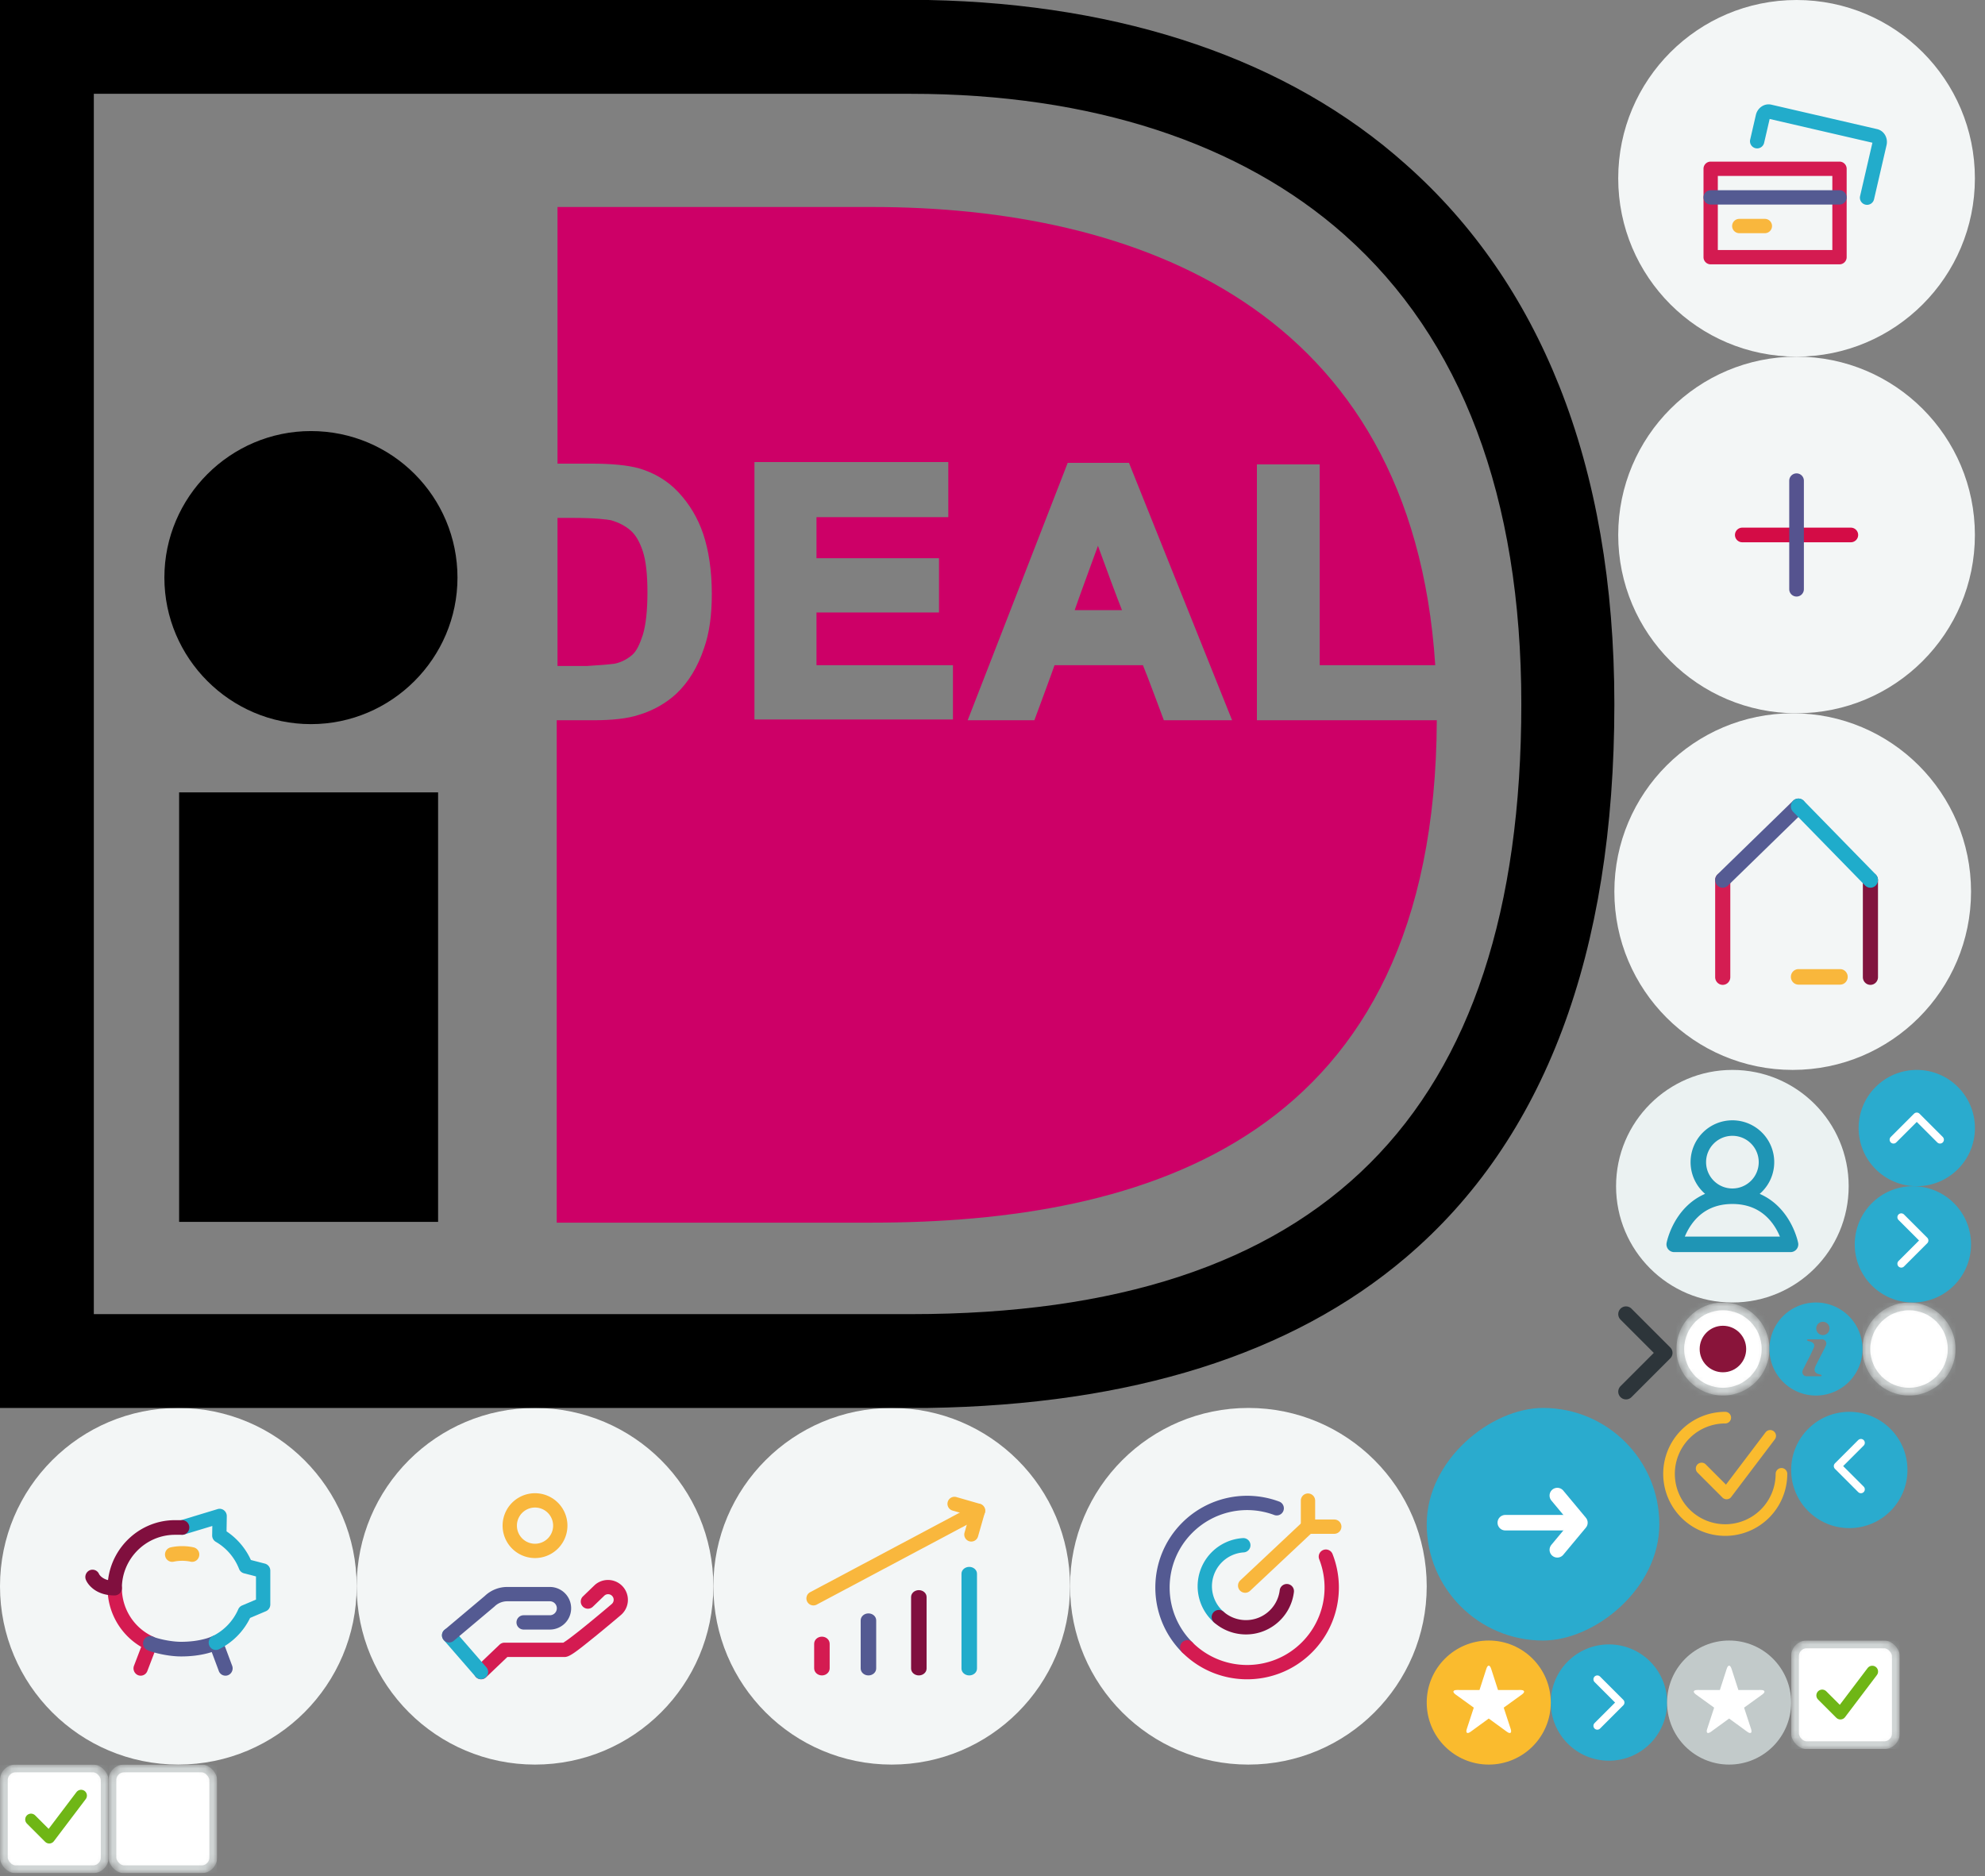 <?xml version="1.0" encoding="UTF-8"?><svg width="256" height="242" viewBox="0 0 256 242" xmlns="http://www.w3.org/2000/svg" xmlns:xlink="http://www.w3.org/1999/xlink"><rect x="0" y="0" width="256" height="242" fill="#808080" stroke="none"/><svg width="14" height="14" viewBox="0 0 14 14" id="Checkmark_checked" y="227.6"><title>Checkmark_checked</title><defs><rect id="aa" width="14" height="14" rx="2"/><mask id="ab" x="0" y="0" width="14" height="14" fill="#fff"><use xlink:href="#aa"/></mask></defs><g fill="none" fill-rule="evenodd"><use stroke-opacity=".5" stroke="#A2ACAD" mask="url(#ab)" stroke-width="2" fill="#FFF" xlink:href="#aa"/><path stroke="#6FB616" stroke-width="1.5" stroke-linecap="round" stroke-linejoin="round" d="M10.461 4L6.352 9.43 4 7.078"/></g></svg><svg width="8" height="13" viewBox="0 0 8 13" id="Icon_Arrow" x="208.2" y="168"><title>Icon_Arrow</title><path d="M1.5 11.5l5-5-5-5" stroke="#2D353A" stroke-width="2" fill="none" fill-rule="evenodd" stroke-linecap="round" stroke-linejoin="round"/></svg><svg width="16" height="15" viewBox="0 0 16 15" id="Icon_Arrow_Circle" x="239.2" y="138"><title>Icon_Collapse</title><g transform="rotate(-90 7.5 7.5)" fill="none" fill-rule="evenodd"><circle fill="#2AABCE" cx="7.5" cy="8" r="7.5"/><path stroke="#FFF" stroke-linecap="round" stroke-linejoin="round" d="M6 11l3-3-3-3"/></g></svg><svg width="15" height="16" viewBox="0 0 15 16" id="Icon_Arrow_Down" x="200" y="211.6"><title>Tertiary Btn Copy</title><g transform="rotate(90 7.5 8)" fill="none" fill-rule="evenodd"><circle fill="#2AABCE" cx="7.5" cy="8" r="7.5"/><path stroke="#FFF" stroke-linecap="round" stroke-linejoin="round" d="M10.5 9.5l-3-3-3 3"/></g></svg><svg width="15" height="15" viewBox="0 0 15 15" id="Icon_Arrow_Right" x="239.2" y="153"><title>Group</title><g fill="none" fill-rule="evenodd"><circle fill="#2AABCE" cx="7.5" cy="7.5" r="7.5"/><path stroke="#FFF" stroke-linecap="round" stroke-linejoin="round" d="M6 10l3-3-3-3"/></g></svg><svg width="17" height="17" viewBox="0 0 17 17" id="Icon_Checkmark_list" x="214" y="181.6"><title>Icon_Checkmark_list</title><g transform="translate(1 1)" stroke-width="1.5" stroke="#FABB2E" fill="none" fill-rule="evenodd" stroke-linecap="round" stroke-linejoin="round"><path d="M13.296 2.6l-5.624 7.43L4.454 6.81M7.5.25a7.25 7.25 0 1 0 7.25 7.25"/></g></svg><svg width="12" height="12" viewBox="0 0 12 12" id="Icon_Info" x="228.2" y="168"><title>Icon_Info</title><path d="M6 0a6 6 0 1 0 0 12A6 6 0 0 0 6 0zm1.317 5.417c-.057.275-.892 1.798-1.135 2.313-.138.294-.41.703-.351 1.046.047.273.33.421.576.48.081.02.317.047.317.167a.089.089 0 0 1-.088.088l-1.853.001a.524.524 0 0 1-.528-.45c-.038-.296.161-.561.282-.814.26-.542.554-1.067.81-1.61.094-.196.18-.395.274-.59.094-.194.21-.414.133-.634-.083-.234-.36-.352-.584-.406-.081-.02-.316-.046-.316-.165 0-.05.038-.088.087-.089l1.854-.001c.274 0 .521.214.536.488a.69.69 0 0 1-.014.176zm-.424-1.215a.857.857 0 1 1 0-1.714.857.857 0 0 1 0 1.714z" fill-rule="nonzero" fill="#2AABCE"/></svg><svg width="31" height="30" viewBox="0 0 31 30" id="Icon_LogIn" x="208.2" y="138"><title>Icon_LogIn</title><g transform="translate(.219)" fill="none" fill-rule="evenodd"><circle fill="#EBF2F2" cx="15" cy="15" r="15"/><g transform="translate(7.5 7.5)" stroke="#1F95B5" stroke-width="2" stroke-linecap="round" stroke-linejoin="round"><path d="M11.899 4.396a4.396 4.396 0 0 1-4.394 4.397A4.396 4.396 0 0 1 3.11 4.397 4.396 4.396 0 0 1 7.505 0a4.396 4.396 0 0 1 4.394 4.396zM0 15s1.19-6.207 7.505-6.207h-.01C13.81 8.793 15 15 15 15H0z"/></g></g></svg><svg width="16" height="16" viewBox="0 0 16 16" id="Icon_Star_Empty" x="184" y="211.6"><title>Icon_Star_Empty</title><g fill="none" fill-rule="evenodd"><circle fill="#FABB2E" cx="8" cy="8" r="8"/><path d="M8 10.059L5.668 11.76c-.447.326-.67.166-.497-.361l.898-2.744-2.34-1.692c-.448-.324-.365-.586.19-.585l2.887.006.887-2.747c.17-.527.444-.529.614 0l.887 2.747 2.887-.006c.553-.001.64.26.19.585L9.93 8.656l.898 2.744c.172.525-.048.688-.497.36L8 10.06z" fill="#FFF"/></g></svg><svg width="16" height="16" viewBox="0 0 16 16" id="Icon_Start_Filled" x="215" y="211.6"><title>Icon_Start_Filled</title><g fill="none" fill-rule="evenodd"><circle fill="#C2CACA" cx="8" cy="8" r="8"/><path d="M8 10.059L5.668 11.76c-.447.326-.67.166-.497-.361l.898-2.744-2.34-1.692c-.448-.324-.365-.586.19-.585l2.887.006.887-2.747c.17-.527.444-.529.614 0l.887 2.747 2.887-.006c.553-.001.64.26.19.585L9.93 8.656l.898 2.744c.172.525-.048.688-.497.36L8 10.06z" fill="#FFF"/></g></svg><svg width="14" height="14" viewBox="0 0 14 14" id="Input_Checkmark_Unchecked" x="14" y="227.6"><title>Input_Checkmark_Unchecked</title><defs><rect id="ka" width="14" height="14" rx="2"/><mask id="kb" x="0" y="0" width="14" height="14" fill="#fff"><use xlink:href="#ka"/></mask></defs><use mask="url(#kb)" xlink:href="#ka" stroke="#A2ACAD" stroke-width="2" fill="#FFF" fill-rule="evenodd" stroke-opacity=".5"/></svg><svg width="14" height="14" viewBox="0 0 14 14" id="Input_Checkmark_checked" x="231" y="211.6"><title>Input_Checkmark_checked</title><defs><rect id="la" width="14" height="14" rx="2"/><mask id="lb" x="0" y="0" width="14" height="14" fill="#fff"><use xlink:href="#la"/></mask></defs><g fill="none" fill-rule="evenodd"><use stroke-opacity=".5" stroke="#A2ACAD" mask="url(#lb)" stroke-width="2" fill="#FFF" xlink:href="#la"/><path stroke="#6FB616" stroke-width="1.5" stroke-linecap="round" stroke-linejoin="round" d="M10.461 4L6.352 9.43 4 7.078"/></g></svg><svg width="12" height="12" viewBox="0 0 12 12" id="Input_Radiobutton_Off" x="240.2" y="168"><title>Input_Radiobutton_Off</title><defs><circle id="ma" cx="6" cy="6" r="6"/><mask id="mb" x="0" y="0" width="12" height="12" fill="#fff"><use xlink:href="#ma"/></mask></defs><use mask="url(#mb)" xlink:href="#ma" stroke="#A2ACAD" stroke-width="2" fill="#FFF" fill-rule="evenodd" stroke-opacity=".5"/></svg><svg width="12" height="12" viewBox="0 0 12 12" id="Input_Radiobutton_On" x="216.2" y="168"><title>Input_Radiobutton_On</title><defs><circle id="na" cx="6" cy="6" r="6"/><mask id="nb" x="0" y="0" width="12" height="12" fill="#fff"><use xlink:href="#na"/></mask></defs><g fill="none" fill-rule="evenodd"><use stroke-opacity=".5" stroke="#A2ACAD" mask="url(#nb)" stroke-width="2" fill="#FFF" xlink:href="#na"/><circle fill="#89143A" cx="6" cy="6" r="3"/></g></svg><svg width="46" height="46" viewBox="0 0 46 46" id="Invest" x="92" y="181.6"><title>Invest</title><g fill="none" fill-rule="evenodd"><path d="M46 23c0 12.703-10.297 23-23 23S0 35.703 0 23 10.297 0 23 0s23 10.297 23 23" fill="#F3F6F6"/><g fill-rule="nonzero" transform="translate(12 11)"><path d="M3 22.584v-3.168c0-.506-.448-.916-1-.916s-1 .41-1 .916v3.168c0 .506.448.916 1 .916s1-.41 1-.916z" fill="#D41B51"/><path d="M9 22.603v-6.206c0-.495-.448-.897-1-.897s-1 .402-1 .897v6.206c0 .495.448.897 1 .897s1-.402 1-.897z" fill="#545A92"/><path d="M15.5 22.61v-9.22c0-.492-.448-.89-1-.89s-1 .398-1 .89v9.22c0 .492.448.89 1 .89s1-.398 1-.89z" fill="#800F3E"/><path d="M22 22.616V10.384c0-.488-.448-.884-1-.884s-1 .396-1 .884v12.232c0 .488.448.884 1 .884s1-.396 1-.884z" fill="#22ACCB"/><path d="M1.328 14.367l21.25-11.304a.907.907 0 0 0 .374-1.225.903.903 0 0 0-1.222-.375L.48 12.767a.907.907 0 0 0-.374 1.224.903.903 0 0 0 1.222.376z" fill="#F9B73D"/><path d="M20.394 5.079a.904.904 0 1 0 1.738.5l.883-3.086a.906.906 0 0 0-.62-1.12L19.316.487a.906.906 0 0 0-.498 1.741l2.21.635-.634 2.215z" fill="#F9B73D"/></g></g></svg><svg width="46" height="46" viewBox="0 0 46 46" id="Loans" x="46" y="181.6"><title>Loans</title><g fill="none" fill-rule="evenodd"><path d="M46 23c0 12.703-10.297 23-23 23S0 35.703 0 23 10.297 0 23 0s23 10.297 23 23" fill="#F3F6F6"/><g fill-rule="nonzero" transform="translate(11 11)"><path d="M16.181 4.181a4.181 4.181 0 1 1-8.362 0 4.181 4.181 0 0 1 8.362 0zm-1.846 0a2.335 2.335 0 1 0-4.67 0 2.335 2.335 0 0 0 4.67 0z" fill="#F9B73D" style="mix-blend-mode:multiply"/><path d="M8.063 19.277a.923.923 0 0 0-.637.255L4.41 22.41a.923.923 0 0 0 1.275 1.336l2.747-2.622h7.377c.61.006 1.397-.585 3.905-2.62l.23-.186a197.558 197.558 0 0 0 3.136-2.612 2.566 2.566 0 1 0-3.337-3.902l-.038.035-1.531 1.475a.923.923 0 0 0 1.28 1.33l1.51-1.454a.72.72 0 0 1 .92 1.109 118.89 118.89 0 0 1-.959.81 195.764 195.764 0 0 1-2.374 1.962 66.532 66.532 0 0 1-2.11 1.657 12.55 12.55 0 0 1-.794.55H8.063z" fill="#D41B51" style="mix-blend-mode:multiply"/><path d="M.226 18.934l4.126 4.748a.923.923 0 0 0 1.393-1.21L1.62 17.722a.923.923 0 0 0-1.394 1.211z" fill="#22ACCB" style="mix-blend-mode:multiply"/><path d="M.329 17.622a.923.923 0 1 0 1.189 1.413l5.23-4.402.046-.042a2.335 2.335 0 0 1 1.622-.654h5.496a.901.901 0 0 1 0 1.802h-3.38a.923.923 0 1 0 0 1.846h3.38a2.747 2.747 0 0 0 0-5.495H8.416a4.181 4.181 0 0 0-2.88 1.15L.33 17.622z" fill="#545A92" style="mix-blend-mode:multiply"/></g></g></svg><svg width="47" height="46" viewBox="0 0 47 46" id="More" x="208.2" y="46"><title>More</title><g transform="translate(.497)" fill="none" fill-rule="evenodd"><path d="M46 23c0 12.703-10.297 23-23 23S0 35.703 0 23 10.297 0 23 0s23 10.297 23 23" fill="#F3F6F6"/><g stroke-width="1.89" transform="translate(16 16)" stroke-linecap="round" stroke-linejoin="round"><path d="M0 7h14" stroke="#D40C46" style="mix-blend-mode:multiply"/><path d="M7 0v14" stroke="#55538F" style="mix-blend-mode:multiply"/></g></g></svg><svg width="46" height="46" viewBox="0 0 46 46" id="Mortgages" x="208.2" y="92"><title>Mortgages</title><g fill="none" fill-rule="evenodd"><path d="M46 23c0 12.703-10.297 23-23 23S0 35.703 0 23 10.297 0 23 0s23 10.297 23 23" fill="#F3F6F6"/><g fill-rule="nonzero" transform="translate(13 11)"><path d="M1.953 23.03v-12.5c0-.552-.437-1-.976-1a.989.989 0 0 0-.977 1v12.5c0 .553.437 1 .977 1s.976-.447.976-1z" fill="#D41D52" style="mix-blend-mode:multiply"/><path d="M21 23.03v-12.5c0-.552-.437-1-.977-1a.989.989 0 0 0-.976 1v12.5c0 .553.437 1 .976 1 .54 0 .977-.447.977-1z" fill="#81143F" style="mix-blend-mode:multiply"/><path d="M1.65 11.224l9.749-9.5c.39-.38.406-1.013.034-1.413a.96.96 0 0 0-1.38-.035l-9.75 9.5a1.017 1.017 0 0 0-.034 1.413.96.96 0 0 0 1.381.035z" fill="#555B93" style="mix-blend-mode:multiply"/><path d="M20.714 9.793l-9.28-9.5a.96.96 0 0 0-1.38 0 1.017 1.017 0 0 0 0 1.414l9.279 9.5a.96.96 0 0 0 1.38 0 1.017 1.017 0 0 0 0-1.414z" fill="#1FACCB" style="mix-blend-mode:multiply"/><path d="M16.116 22h-5.372a.989.989 0 0 0-.977 1c0 .552.438 1 .977 1h5.372c.54 0 .977-.448.977-1s-.437-1-.977-1z" fill="#F9B73C" style="mix-blend-mode:multiply"/></g></g></svg><svg width="47" height="46" viewBox="0 0 47 46" id="Payment" x="208.2"><title>Payment</title><g transform="translate(.497)" fill="none" fill-rule="evenodd"><path d="M46 23c0 12.703-10.297 23-23 23S0 35.703 0 23 10.297 0 23 0s23 10.297 23 23" fill="#F3F6F6"/><g fill-rule="nonzero" transform="translate(11 13)"><path d="M.923 21.095A.923.923 0 0 1 0 20.172V8.769c0-.51.413-.923.923-.923h16.615c.51 0 .924.413.924.923v11.403c0 .51-.414.923-.924.923H.923zm15.692-1.846V9.692H1.846v9.557h14.77z" fill="#D41B51" style="mix-blend-mode:multiply"/><path d="M7.822 5.4a.923.923 0 1 1-1.798-.415l.73-3.162c.211-.912 1.089-1.532 2-1.321L22.39 3.654c.91.21 1.427 1.152 1.217 2.064l-1.615 6.987a.923.923 0 0 1-1.799-.415l1.59-6.881L8.53 2.345 7.822 5.4z" fill="#22ACCB" style="mix-blend-mode:multiply"/><path d="M4.615 17.077h3.298a.923.923 0 1 0 0-1.846H4.615a.923.923 0 0 0 0 1.846z" fill="#F9B73D" style="mix-blend-mode:multiply"/><path d="M.923 13.385h16.615a.923.923 0 1 0 0-1.847H.923a.923.923 0 0 0 0 1.847z" fill="#545A92" style="mix-blend-mode:multiply"/></g></g></svg><svg width="46" height="46" viewBox="0 0 46 46" id="Savings" y="181.6"><title>Savings</title><g fill="none" fill-rule="evenodd"><path d="M46 23c0 12.703-10.297 23-23 23S0 35.703 0 23 10.297 0 23 0s23 10.297 23 23" fill="#F3F6F6"/><g fill-rule="nonzero" transform="translate(11 13)"><path d="M7.211 17.82c.254.15.517.286.788.41a.91.91 0 0 0 1.105-.283l-.727-.582-.86-.345-1.234 3.225a.952.952 0 0 0 .523 1.224.917.917 0 0 0 1.196-.535l1.235-3.225c.22-.577-.112-1.075-.56-1.239a.875.875 0 0 0-1.029.315l.727.583.377-.863a6.905 6.905 0 0 1-4.033-6.266.934.934 0 0 0-.923-.944.934.934 0 0 0-.924.944 8.799 8.799 0 0 0 4.34 7.581z" fill="#D41B51" style="mix-blend-mode:multiply"/><path d="M17.217 20.927a.917.917 0 0 0 1.191.545.951.951 0 0 0 .533-1.22l-1.234-3.305-.02-.047a.915.915 0 0 0-1.248-.479 6.047 6.047 0 0 1-1.126.392c-.846.22-1.833.35-2.96.35-1.358 0-3.058-.41-3.601-.658a.915.915 0 0 0-1.22.477A.953.953 0 0 0 8 18.23c.77.352 2.722.822 4.354.822 1.283 0 2.422-.15 3.414-.408.195-.051.375-.103.54-.155l.91 2.438z" fill="#545A92" style="mix-blend-mode:multiply"/><path d="M16.362 3.43a.949.949 0 0 0 .47.838 6.95 6.95 0 0 1 2.999 3.494.93.93 0 0 0 .632.567l1.551.4v2.988l-1.796.763a.933.933 0 0 0-.49.488 6.946 6.946 0 0 1-3.289 3.453.954.954 0 0 0-.431 1.26.914.914 0 0 0 1.232.442 8.814 8.814 0 0 0 4.014-4.038l2.037-.864a.945.945 0 0 0 .57-.873V7.994a.94.94 0 0 0-.698-.916l-1.807-.467a8.834 8.834 0 0 0-3.139-3.692l.032-1.95c.01-.638-.587-1.103-1.185-.922L12.23 1.512a.948.948 0 0 0-.623 1.173.92.92 0 0 0 1.147.638l3.628-1.099-.02 1.205z" fill="#22ACCB" style="mix-blend-mode:multiply"/><path d="M2.088 8.791a1.4 1.4 0 0 1-.27-.293c-.028-.044-.039-.064-.033-.05a.916.916 0 0 0-1.206-.514.952.952 0 0 0-.501 1.234c.127.314.392.71.843 1.088.703.586 1.658.928 2.866.928a.936.936 0 0 0 .932-.945c0-3.777 3.08-6.877 6.847-6.877h.926c.51 0 .923-.423.923-.945a.934.934 0 0 0-.923-.944h-.926c-4.433 0-8.12 3.387-8.633 7.728a2.065 2.065 0 0 1-.845-.41z" fill="#800F3E" style="mix-blend-mode:multiply"/><path d="M11.424 6.823a5.338 5.338 0 0 1 1.855-.051c.14.021.238.04.279.051a.922.922 0 0 0 1.117-.691.946.946 0 0 0-.676-1.143 4.978 4.978 0 0 0-.452-.086 7.13 7.13 0 0 0-2.112 0c-.202.03-.356.062-.452.086a.946.946 0 0 0-.676 1.143.922.922 0 0 0 1.117.691z" fill="#F9B73D" style="mix-blend-mode:multiply"/></g></g></svg><svg width="46" height="46" viewBox="0 0 46 46" id="Target_saving" x="138" y="181.6"><title>Target saving</title><g fill="none" fill-rule="evenodd"><path d="M46 23c0 12.703-10.297 23-23 23S0 35.703 0 23 10.297 0 23 0s23 10.297 23 23" fill="#F3F6F6"/><g fill-rule="nonzero" transform="translate(11 11)"><path d="M20.61.923a.923.923 0 0 0-1.845 0v3.39c0 .51.413.922.923.922h3.389a.923.923 0 1 0 0-1.846h-2.466V.923z" fill="#F9B73D" style="mix-blend-mode:multiply"/><path d="M4.772 19.228C.87 15.328.87 9.003 4.772 5.102A9.989 9.989 0 0 1 15.35 2.813a.923.923 0 0 0 .648-1.728A11.835 11.835 0 0 0 3.466 3.797c-4.621 4.622-4.621 12.115 0 16.737a.923.923 0 1 0 1.306-1.306z" fill="#545A92" style="mix-blend-mode:multiply"/><path d="M21.136 8.517a9.99 9.99 0 0 1-2.238 10.711c-3.901 3.901-10.225 3.901-14.126 0a.923.923 0 1 0-1.306 1.306c4.622 4.621 12.115 4.621 16.737 0a11.836 11.836 0 0 0 2.652-12.69.923.923 0 0 0-1.719.673z" fill="#D41B51" style="mix-blend-mode:multiply"/><path d="M12.219 12.59l8.1-7.605a.923.923 0 1 0-1.263-1.346l-8.101 7.605a.923.923 0 0 0 1.264 1.346z" fill="#F9B73D" style="mix-blend-mode:multiply"/><path d="M11.287 5.788a6.227 6.227 0 0 0-5.789 5.486 6.205 6.205 0 0 0 2.083 5.399.923.923 0 1 0 1.216-1.39 4.36 4.36 0 0 1-1.465-3.794 4.381 4.381 0 0 1 4.072-3.858.923.923 0 0 0-.117-1.843z" fill="#22ACCB" style="mix-blend-mode:multiply"/><path d="M7.581 16.673a6.213 6.213 0 0 0 3.385 1.498c3.418.398 6.512-2.044 6.91-5.456a.923.923 0 0 0-1.833-.214 4.382 4.382 0 0 1-4.864 3.836 4.367 4.367 0 0 1-2.382-1.053.923.923 0 0 0-1.216 1.389z" fill="#800F3E" style="mix-blend-mode:multiply"/></g></g></svg><svg width="15" height="16" viewBox="0 0 15 16" id="arrow_left" x="231" y="181.6"><title>Group 2</title><g fill="none" fill-rule="evenodd"><circle fill="#2AABCE" transform="rotate(-90 7.5 8)" cx="7.5" cy="8" r="7.5"/><path stroke="#FFF" stroke-linecap="round" stroke-linejoin="round" d="M9 4.5l-3 3 3 3"/></g></svg><svg width="30" height="30" viewBox="0 0 30 30" id="btn-blue-dot" x="184" y="181.6"><title>btn_yellow dot</title><g transform="rotate(90 15 15)" fill="none" fill-rule="evenodd"><rect fill="#2AABCE" width="30" height="30" rx="15"/><g transform="rotate(-90 15 7.2)"><path d="M0 0h14v14H0z"/><path d="M11.667 7H2.333" stroke="#FFF" stroke-width="2" stroke-linecap="round"/><path stroke="#FFF" stroke-width="2" stroke-linecap="round" stroke-linejoin="round" d="M9.042 10.5L11.958 7 9.042 3.5"/></g></g></svg><svg viewBox="0 0 208.2 181.6" width="208.2" height="181.6" id="ideal-logo"><path d="M56.5 157.6H23.1v-55.4h33.4v55.4zm-16.4-102c-10.4 0-18.9 8.5-18.9 18.9 0 10.4 8.5 18.9 18.9 18.9 10.4 0 18.9-8.5 18.9-18.9 0-10.4-8.4-18.9-18.9-18.9z"/><path d="M119.7 0H0v181.6h119.7c26.2-.4 46.9-6.9 61.6-19.4 17.9-15.2 26.9-39.2 26.9-71.4 0-15.4-2.4-29.2-7.1-41-4.5-11.3-11.1-20.9-19.8-28.6C166.2 7.7 144.9.5 119.7 0zm-2.2 12.1c23.2 0 42.5 6.3 55.9 18.2 15.1 13.4 22.8 33.8 22.8 60.5 0 53-25.8 78.7-78.7 78.7H12.1V12.1h105.4z"/><path fill="#CD0067" d="M141.6 70.4c.9 2.5 2.5 6.8 3.1 8.3h-6.1c.5-1.5 2.1-5.8 3-8.3zM79.3 85.6c.9-.2 1.6-.6 2.2-1.1.6-.5 1-1.4 1.4-2.6.4-1.3.6-3.2.6-5.5s-.2-4.1-.6-5.3c-.4-1.2-.9-2.1-1.6-2.7-.7-.6-1.5-1-2.5-1.3-.6-.1-1.9-.3-5-.3h-1.9v19.1h3.8c1.7-.1 2.9-.2 3.6-.3zm106 7.3c-.2 54.2-37.7 64.8-72.9 64.8H71.8V92.9h4.7c2.4 0 4.4-.2 5.9-.7 2-.6 3.6-1.6 4.8-2.7 1.6-1.5 2.8-3.5 3.6-5.9.7-2 1-4.3 1-7 0-3-.4-5.6-1.1-7.7-.7-2.1-1.8-3.9-3.2-5.4-1.4-1.5-3.1-2.5-5.1-3.1-1.5-.4-3.5-.6-6.2-.6h-4.3V26.7h40.6c33.8 0 69.6 12.8 72.6 59.1h-14.9V59.9h-8.1v33h23.2zm-62.4-7.1h-17.6V79h15.8v-7h-15.8v-5.3h17v-7.1h-25v33.2h25.6v-7zm36 7.1l-13.3-33.2h-7.9l-12.9 33.2h8.6s2.3-6.2 2.6-7.1h11.4c.4.9 2.7 7.1 2.7 7.1h8.8z"/></svg></svg>